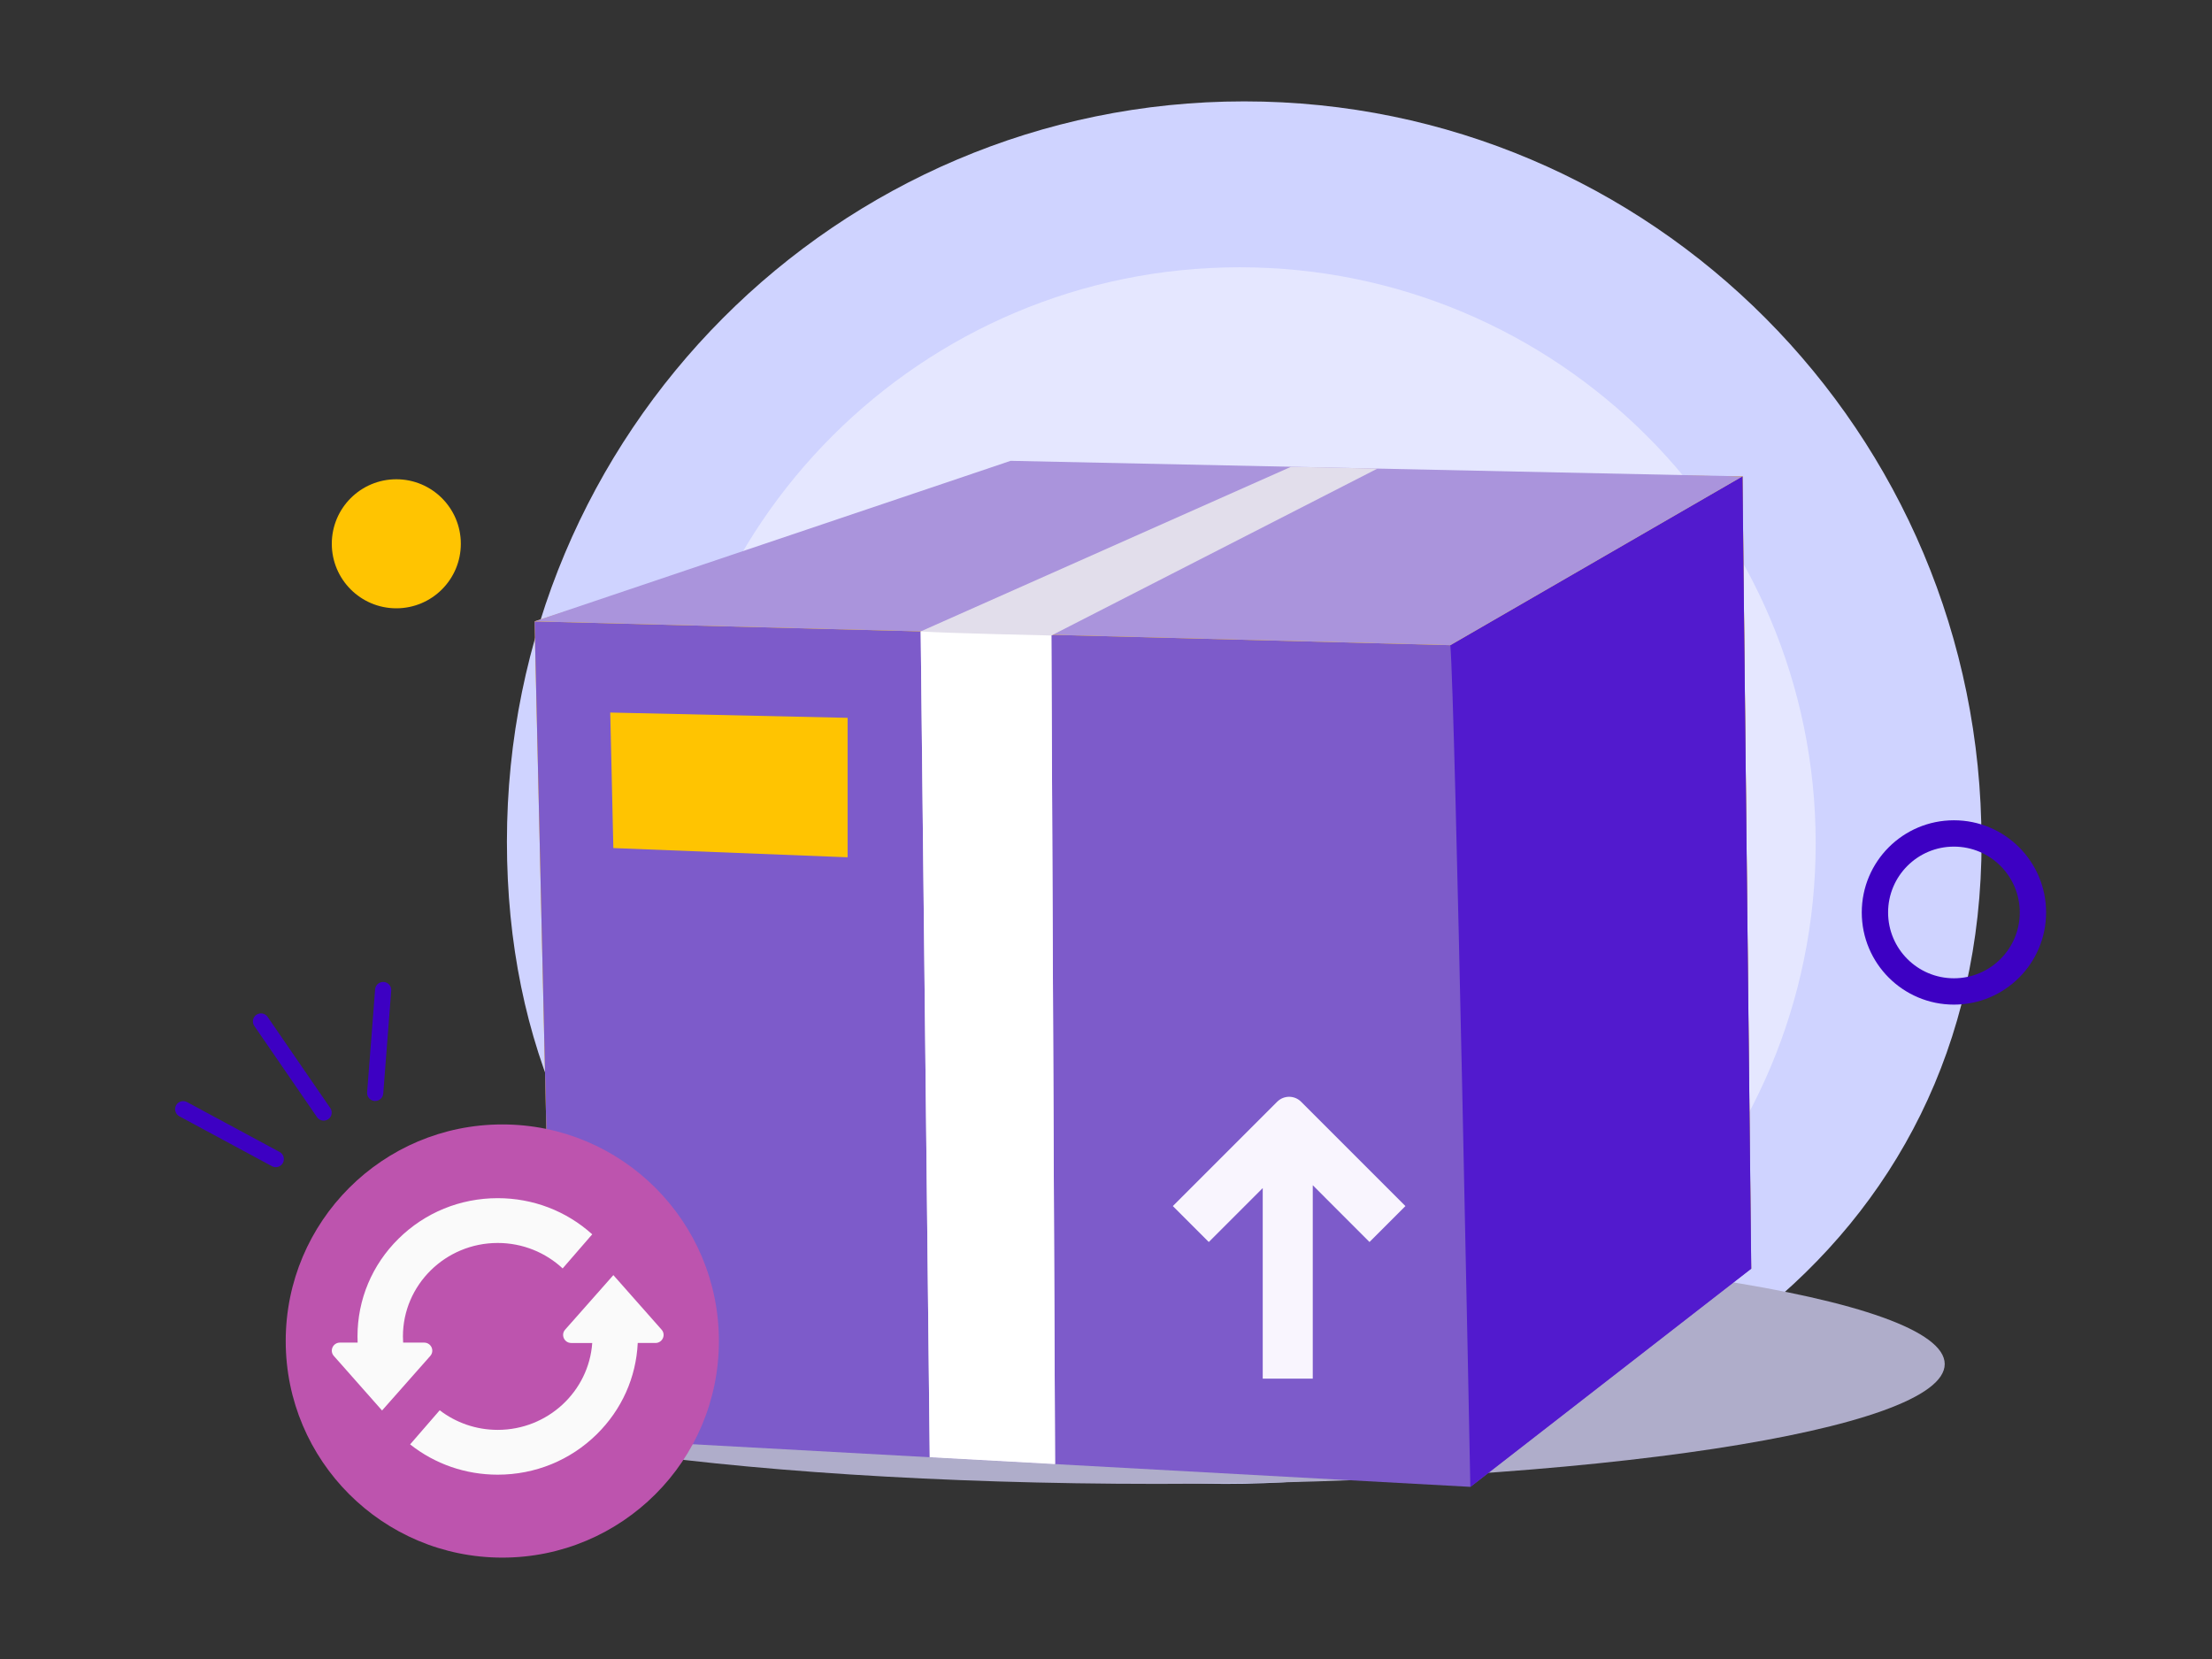 <svg width="240" height="180" viewBox="0 0 240 180" fill="none" xmlns="http://www.w3.org/2000/svg">
<rect x="0" y="0" width="240" height="180" fill="#333333" stroke="none"/>
<path fill-rule="evenodd" clip-rule="evenodd" d="M215 91.305C215 135.662 177.149 161 132.963 161C88.777 161 55 135.662 55 91.305C55 46.948 90.819 11 134.995 11C179.171 11 214.99 46.958 214.99 91.305H215Z" fill="#CFD3FF"/>
<path fill-rule="evenodd" clip-rule="evenodd" d="M212 106.143C215.945 106.143 219.143 102.945 219.143 99C219.143 95.055 215.945 91.857 212 91.857C208.055 91.857 204.857 95.055 204.857 99C204.857 102.945 208.055 106.143 212 106.143ZM212 109C217.523 109 222 104.523 222 99C222 93.477 217.523 89 212 89C206.477 89 202 93.477 202 99C202 104.523 206.477 109 212 109Z" fill="#3D00C3"/>
<path d="M35.737 121.331C35.699 121.369 35.66 121.402 35.611 121.434C35.214 121.707 34.669 121.609 34.396 121.211L27.595 111.32C27.323 110.923 27.421 110.378 27.819 110.105C28.217 109.833 28.762 109.931 29.034 110.329L35.829 120.214C36.08 120.568 36.025 121.036 35.737 121.331Z" fill="#3D00C3"/>
<path d="M41.325 119.2C41.151 119.374 40.906 119.472 40.644 119.456C40.164 119.423 39.799 119.004 39.832 118.519L40.699 107.353C40.731 106.874 41.151 106.508 41.636 106.541C42.115 106.574 42.48 106.993 42.448 107.478L41.581 118.644C41.565 118.862 41.472 119.058 41.325 119.2Z" fill="#3D00C3"/>
<path d="M30.543 126.381C30.276 126.648 29.856 126.719 29.508 126.533L19.459 121.117C19.034 120.888 18.876 120.354 19.105 119.929C19.334 119.498 19.868 119.346 20.293 119.575L30.341 124.991C30.766 125.22 30.924 125.754 30.695 126.179C30.652 126.256 30.603 126.321 30.543 126.381Z" fill="#3D00C3"/>
<path opacity="0.46" d="M134.5 154C169.018 154 197 126.018 197 91.5C197 56.982 169.018 29 134.5 29C99.982 29 72 56.982 72 91.5C72 126.018 99.982 154 134.5 154Z" fill="white"/>
<path d="M125.5 161C172.72 161 211 155.18 211 148C211 140.82 172.72 135 125.5 135C78.28 135 40 140.82 40 148C40 155.18 78.28 161 125.5 161Z" fill="#AFADCA"/>
<path d="M189.997 137.653L112.813 132.721L60.05 155.869L58 67.418L109.661 50.885L189.058 51.683L189.997 137.653Z" fill="#FFC401"/>
<g style="mix-blend-mode:multiply">
<path d="M109.66 50.887L112.811 132.723L189.996 137.654L189.057 51.685L109.66 50.887Z" fill="#FFC401"/>
</g>
<path d="M159.531 161.322L60.05 155.872L58 67.42L157.362 70L189.058 51.685L190.008 137.644L159.531 161.322Z" fill="#7D5BCA"/>
<path d="M189.057 51.685L157.361 70.01C157.89 76.022 159.531 161.332 159.531 161.332L190.007 137.655L189.057 51.685Z" fill="#521ACE"/>
<path d="M157.362 69.998L58 67.418L109.651 50L189.058 51.684L157.362 69.998Z" fill="#AA94DC"/>
<path d="M100.877 158.104L114.475 158.849L114.075 68.952L149.451 50.843L140.073 50.648L99.894 68.509L100.877 158.104Z" fill="#E2DEEB"/>
<path d="M99.894 68.51L100.877 158.105L114.475 158.85L114.075 68.952C114.075 68.952 102.754 68.704 99.894 68.51Z" fill="white"/>
<path d="M91.965 93.015L66.548 92.014L66.211 77.311L91.965 77.884V93.015Z" fill="#FFC401"/>
<path d="M43 66C46.866 66 50 62.866 50 59C50 55.134 46.866 52 43 52C39.134 52 36 55.134 36 59C36 62.866 39.134 66 43 66Z" fill="#FFC401"/>
<path d="M131.152 134.757L137.005 128.905L137.005 149.582L142.434 149.582L142.434 128.596L148.589 134.757L152.488 130.858L141.17 119.54C140.451 118.82 139.29 118.82 138.57 119.54L127.252 130.858L131.152 134.757Z" fill="#F9F5FE"/>
<circle cx="54.5" cy="145.5" r="23.5" fill="#BD54AE"/>
<g clip-path="url(#clip0_1223_7832)">
<path d="M46.684 147.118C47.183 146.553 46.777 145.671 46.017 145.671H43.741C43.727 145.45 43.718 145.226 43.718 145C43.718 139.409 48.331 134.861 54 134.861C56.725 134.861 59.205 135.911 61.047 137.623L64.256 133.922C61.446 131.388 57.831 130 54 130C49.937 130 46.117 131.56 43.243 134.394C40.371 137.227 38.788 140.994 38.788 145C38.788 145.225 38.794 145.449 38.803 145.671H36.887C36.127 145.671 35.72 146.553 36.22 147.118L40.544 152.009L41.453 153.037L44.714 149.348L46.685 147.118H46.684Z" fill="#FAFAFA"/>
<path d="M71.781 144.265L68.556 140.618L66.549 138.348L63.684 141.589L61.317 144.266C60.818 144.831 61.224 145.713 61.984 145.713H64.257C63.885 150.973 59.428 155.14 54.001 155.14C51.632 155.14 49.448 154.346 47.707 153.013L44.498 156.715C47.186 158.843 50.503 160.001 54.001 160.001C58.064 160.001 61.884 158.441 64.757 155.607C67.459 152.942 69.019 149.451 69.195 145.712H71.113C71.874 145.712 72.28 144.83 71.781 144.265H71.781Z" fill="#FAFAFA"/>
</g>
<defs>
<clipPath id="clip0_1223_7832">
<rect width="36" height="30" fill="white" transform="translate(36 130)"/>
</clipPath>
</defs>
</svg>
